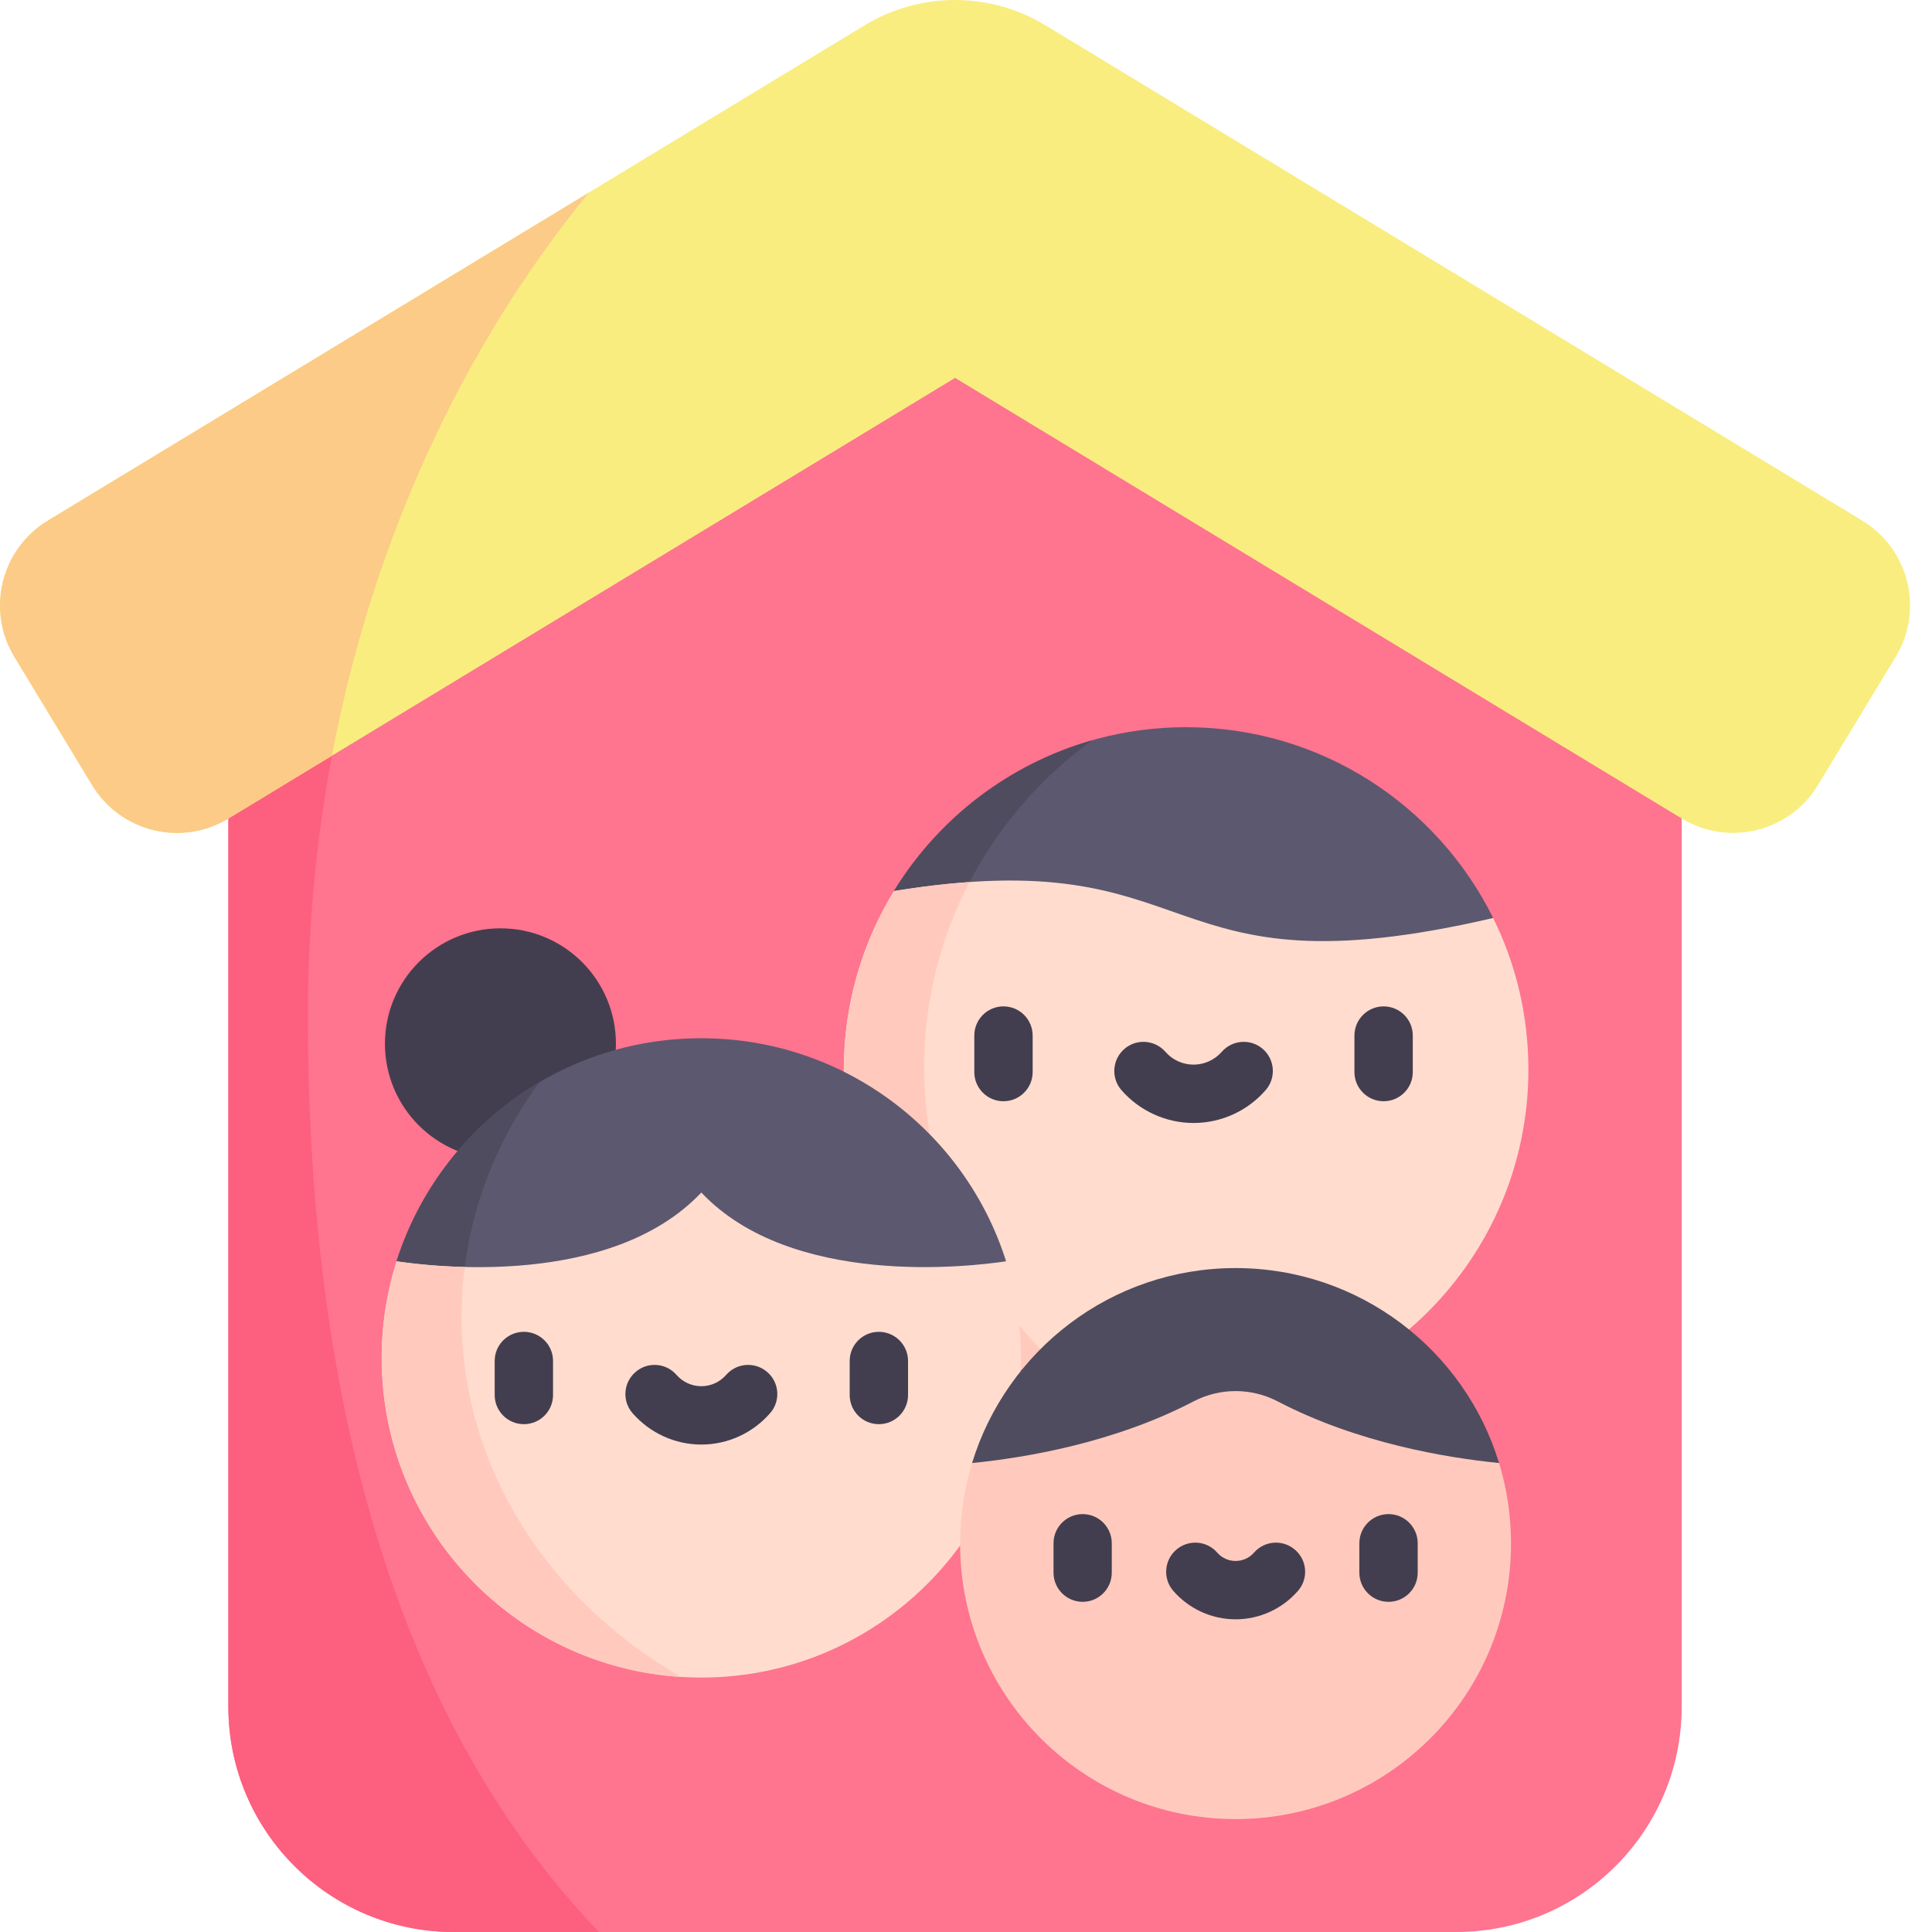 <svg width="30" height="30" viewBox="0 0 20 20" fill="none" xmlns="http://www.w3.org/2000/svg">
<path d="M9.887 1.951L2.364 6.087V17.667C2.364 18.956 3.409 20 4.698 20H15.076C16.364 20 17.409 18.956 17.409 17.667V6.087L9.887 1.951Z" fill="#FF748F"/>
<path d="M3.187 10.508C3.187 8.541 3.579 6.683 4.274 5.037L2.364 6.087V17.667C2.364 18.956 3.409 20 4.698 20H6.201C4.208 17.926 3.187 14.711 3.187 10.508Z" fill="#FD5F7E"/>
<path d="M19.279 5.39L10.821 0.261C10.247 -0.087 9.526 -0.087 8.952 0.261L0.494 5.39C0.01 5.684 -0.145 6.315 0.149 6.8L0.954 8.128C1.248 8.613 1.879 8.767 2.364 8.473L9.887 3.912L17.409 8.473C17.894 8.767 18.525 8.613 18.819 8.128L19.624 6.8C19.918 6.315 19.763 5.684 19.279 5.39Z" fill="#F9ED80"/>
<path d="M5.181 12C5.841 12 6.376 11.465 6.376 10.805C6.376 10.145 5.841 9.61 5.181 9.61C4.52 9.61 3.985 10.145 3.985 10.805C3.985 11.465 4.52 12 5.181 12Z" fill="#423E4F"/>
<path d="M9.254 9.224C9.877 8.207 10.998 7.528 12.278 7.528C13.672 7.528 14.878 8.333 15.457 9.503L14.143 10.875H10.533L9.254 9.224Z" fill="#5C586F"/>
<path d="M11.303 7.665C10.441 7.911 9.713 8.476 9.254 9.224L9.742 9.854C10.009 8.968 10.565 8.203 11.303 7.665Z" fill="#4F4C5F"/>
<path d="M15.822 11.072C15.822 13.029 14.236 14.616 12.278 14.616C10.321 14.616 8.735 13.029 8.735 11.072C8.735 10.395 8.925 9.762 9.254 9.224C12.54 8.691 11.885 10.334 15.457 9.503C15.691 9.976 15.822 10.509 15.822 11.072Z" fill="#FFDCCE"/>
<path d="M9.567 11.045C9.567 10.356 9.737 9.705 10.037 9.131C9.803 9.147 9.544 9.177 9.254 9.224C8.925 9.762 8.735 10.395 8.735 11.072C8.735 12.737 9.883 14.133 11.43 14.513C10.305 13.753 9.567 12.483 9.567 11.045Z" fill="#FFCABD"/>
<path d="M4.105 13.057C4.528 11.722 5.775 10.748 7.26 10.748C8.736 10.748 9.991 11.716 10.415 13.057L7.26 14.652L4.105 13.057Z" fill="#5C586F"/>
<path d="M5.583 11.204C4.886 11.615 4.354 12.274 4.105 13.057L4.785 13.4C4.83 12.591 5.118 11.84 5.583 11.204Z" fill="#4F4C5F"/>
<path d="M10.569 14.057C10.569 15.885 9.087 17.366 7.26 17.366C5.432 17.366 3.951 15.885 3.951 14.057C3.951 13.709 4.005 13.373 4.105 13.057C4.483 13.114 6.327 13.332 7.26 12.345C8.193 13.332 10.039 13.113 10.415 13.057C10.515 13.373 10.569 13.709 10.569 14.057Z" fill="#FFDCCE"/>
<path d="M5.423 14.743C5.256 14.743 5.121 14.608 5.121 14.441V14.088C5.121 13.922 5.256 13.787 5.423 13.787C5.59 13.787 5.725 13.922 5.725 14.088V14.441C5.725 14.608 5.59 14.743 5.423 14.743Z" fill="#423E4F"/>
<path d="M9.098 14.743C8.931 14.743 8.796 14.608 8.796 14.441V14.088C8.796 13.922 8.931 13.787 9.098 13.787C9.264 13.787 9.4 13.922 9.4 14.088V14.441C9.4 14.608 9.264 14.743 9.098 14.743Z" fill="#423E4F"/>
<path d="M7.26 14.954C6.987 14.954 6.728 14.835 6.548 14.629C6.439 14.504 6.452 14.313 6.578 14.204C6.703 14.094 6.894 14.107 7.003 14.233C7.068 14.307 7.162 14.35 7.26 14.35C7.359 14.35 7.452 14.307 7.517 14.233C7.627 14.107 7.817 14.094 7.943 14.204C8.069 14.313 8.082 14.504 7.972 14.629C7.793 14.835 7.533 14.954 7.26 14.954Z" fill="#423E4F"/>
<path d="M10.388 11.4C10.221 11.4 10.086 11.265 10.086 11.098V10.72C10.086 10.553 10.221 10.418 10.388 10.418C10.554 10.418 10.69 10.553 10.69 10.72V11.098C10.69 11.265 10.554 11.4 10.388 11.4Z" fill="#423E4F"/>
<path d="M14.323 11.4C14.157 11.4 14.021 11.265 14.021 11.098V10.72C14.021 10.553 14.157 10.418 14.323 10.418C14.49 10.418 14.625 10.553 14.625 10.72V11.098C14.625 11.265 14.49 11.4 14.323 11.4Z" fill="#423E4F"/>
<path d="M12.356 11.625C12.07 11.625 11.798 11.501 11.609 11.285C11.5 11.159 11.513 10.969 11.639 10.859C11.764 10.75 11.955 10.763 12.065 10.889C12.138 10.973 12.244 11.021 12.356 11.021C12.467 11.021 12.573 10.973 12.647 10.889C12.757 10.763 12.947 10.75 13.073 10.859C13.198 10.969 13.212 11.159 13.102 11.285C12.914 11.501 12.642 11.625 12.356 11.625Z" fill="#423E4F"/>
<path d="M10.063 15.145C10.419 13.981 11.501 13.127 12.791 13.127C14.073 13.127 15.162 13.975 15.518 15.145L12.791 16.461L10.063 15.145Z" fill="#4F4C5F"/>
<path d="M15.642 15.979C15.642 17.554 14.365 18.831 12.79 18.831C11.216 18.831 9.939 17.554 9.939 15.979C9.939 15.69 9.982 15.409 10.063 15.145C10.61 15.091 11.529 14.938 12.356 14.507C12.628 14.365 12.954 14.365 13.226 14.507C14.053 14.938 14.972 15.091 15.518 15.145C15.599 15.409 15.642 15.689 15.642 15.979Z" fill="#FFCABD"/>
<path d="M11.208 16.582C11.041 16.582 10.906 16.447 10.906 16.28V15.976C10.906 15.809 11.041 15.674 11.208 15.674C11.374 15.674 11.509 15.809 11.509 15.976V16.28C11.509 16.447 11.374 16.582 11.208 16.582Z" fill="#423E4F"/>
<path d="M14.374 16.582C14.207 16.582 14.072 16.447 14.072 16.28V15.976C14.072 15.809 14.207 15.674 14.374 15.674C14.541 15.674 14.676 15.809 14.676 15.976V16.28C14.676 16.447 14.541 16.582 14.374 16.582Z" fill="#423E4F"/>
<path d="M12.791 16.763C12.544 16.763 12.309 16.656 12.146 16.469C12.037 16.344 12.05 16.153 12.175 16.044C12.301 15.934 12.492 15.947 12.601 16.073C12.649 16.128 12.718 16.159 12.791 16.159C12.864 16.159 12.933 16.128 12.981 16.073C13.091 15.947 13.281 15.934 13.407 16.044C13.533 16.153 13.546 16.344 13.436 16.469C13.273 16.656 13.038 16.763 12.791 16.763Z" fill="#423E4F"/>
<path d="M6.096 1.994L0.494 5.39C0.01 5.684 -0.145 6.315 0.149 6.8L0.954 8.128C1.248 8.613 1.879 8.768 2.364 8.474L3.436 7.823C3.859 5.586 4.797 3.581 6.096 1.994Z" fill="#FCCB88"/>
<path d="M4.778 13.63C4.778 13.456 4.789 13.284 4.811 13.116C4.482 13.108 4.222 13.075 4.105 13.057C4.005 13.373 3.951 13.709 3.951 14.057C3.951 15.815 5.322 17.253 7.053 17.36C5.686 16.577 4.778 15.199 4.778 13.63Z" fill="#FFCABD"/>
</svg>
